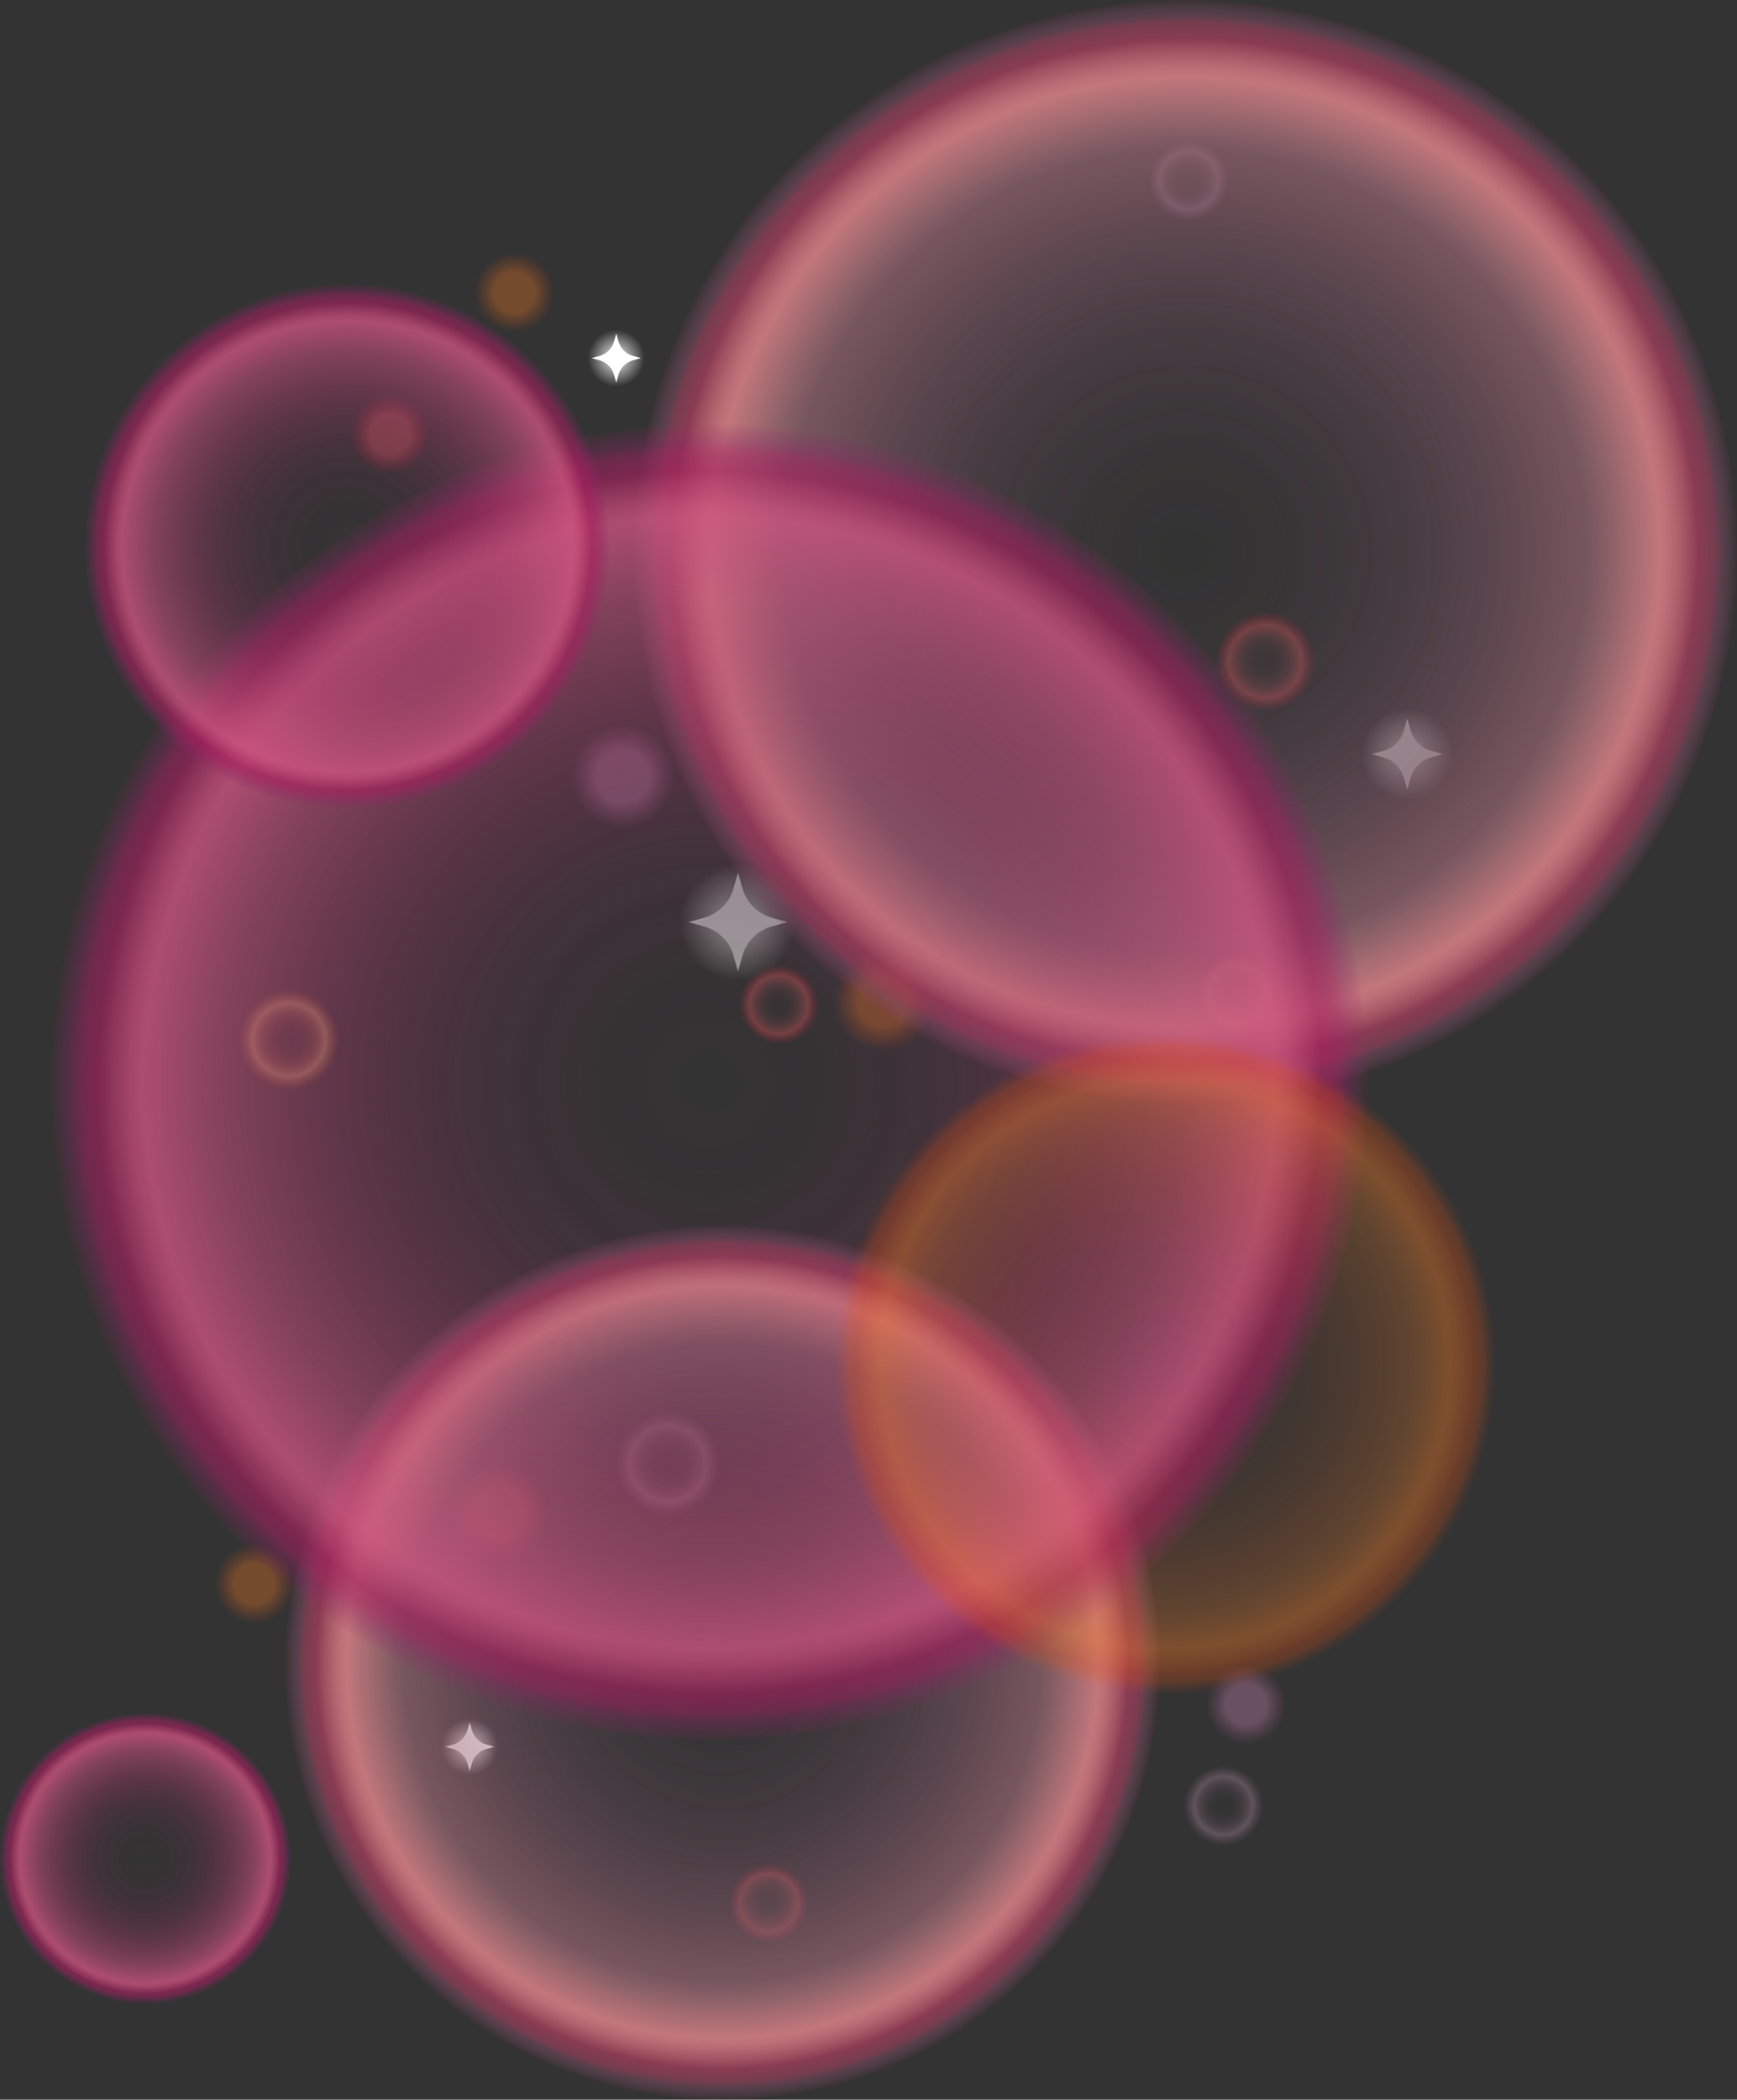 <?xml version="1.0" encoding="UTF-8"?>
<svg id="EasterEggNebula" xmlns="http://www.w3.org/2000/svg" xmlns:xlink="http://www.w3.org/1999/xlink" viewBox="0 0 1409.91 1704.03">
    <rect x="0" y="0" width="1409.91" height="1704.03" fill="#333333" stroke="none"/>
    <defs>
        <style>
            .cls-1{fill:url(#Unbenannter_Verlauf_72-2);}
            .cls-1,
            .cls-2,
            .cls-3{opacity:.25;}
            .cls-2{fill:url(#Unbenannter_Verlauf_72-3);}
            .cls-4{fill:url(#Unbenannter_Verlauf_14-4);}
            .cls-5{fill:url(#Unbenannter_Verlauf_14-2);}
            .cls-6{fill:url(#Unbenannter_Verlauf_14-3);}
            .cls-7{fill:url(#Unbenannter_Verlauf_87-2);}
            .cls-7,
            .cls-8,
            .cls-9,
            .cls-10,
            .cls-11,
            .cls-12,
            .cls-13,
            .cls-14,
            .cls-15,
            .cls-16,
            .cls-17,
            .cls-18{opacity:.35;}
            .cls-8{fill:url(#Unbenannter_Verlauf_88-2);}
            .cls-9{fill:url(#Unbenannter_Verlauf_79-3);}
            .cls-10{fill:url(#Unbenannter_Verlauf_79-2);}
            .cls-3{fill:url(#Unbenannter_Verlauf_72);}
            .cls-19{fill:url(#Unbenannter_Verlauf_18-3);}
            .cls-19,
            .cls-20,
            .cls-21,
            .cls-22,
            .cls-23,
            .cls-24,
            .cls-25,
            .cls-26,
            .cls-27{opacity:.5;}
            .cls-20{fill:url(#Unbenannter_Verlauf_18-2);}
            .cls-11{fill:url(#Unbenannter_Verlauf_87);}
            .cls-12{fill:url(#Unbenannter_Verlauf_88);}
            .cls-13{fill:url(#Unbenannter_Verlauf_79);}
            .cls-28{fill:url(#Unbenannter_Verlauf_24-3);}
            .cls-28,
            .cls-29,
            .cls-30,
            .cls-31,
            .cls-32{opacity:.8;}
            .cls-29{fill:url(#Unbenannter_Verlauf_24-2);}
            .cls-21{fill:url(#Unbenannter_Verlauf_18);}
            .cls-22{fill:url(#Unbenannter_Verlauf_42);}
            .cls-30{fill:url(#Unbenannter_Verlauf_24);}
            .cls-33{fill:#fff;}
            .cls-34{fill:url(#Unbenannter_Verlauf_14);}
            .cls-24{fill:url(#Unbenannter_Verlauf_493);}
            .cls-25{fill:url(#Unbenannter_Verlauf_481);}
            .cls-31{fill:url(#Unbenannter_Verlauf_456);}
            .cls-14{fill:url(#Unbenannter_Verlauf_547);}
            .cls-15{fill:url(#Unbenannter_Verlauf_553);}
            .cls-16{fill:url(#Unbenannter_Verlauf_547-2);}
            .cls-17{fill:url(#Unbenannter_Verlauf_553-3);}
            .cls-18{fill:url(#Unbenannter_Verlauf_553-2);}
            .cls-32{fill:url(#Unbenannter_Verlauf_456-2);}
            .cls-26{fill:url(#Unbenannter_Verlauf_493-2);}
            .cls-27{fill:url(#Unbenannter_Verlauf_481-2);}
        </style>
        <radialGradient id="Unbenannter_Verlauf_72" cx="542.15" cy="1187.83" fx="542.15" fy="1187.83" r="42.32" gradientUnits="userSpaceOnUse">
            <stop offset="0" stop-color="#c578b0" stop-opacity="0"/>
            <stop offset=".12" stop-color="#c578b0" stop-opacity=".01"/>
            <stop offset=".22" stop-color="#c67bb2" stop-opacity=".06"/>
            <stop offset=".31" stop-color="#c980b5" stop-opacity=".13"/>
            <stop offset=".4" stop-color="#cc86b8" stop-opacity=".24"/>
            <stop offset=".48" stop-color="#d18fbe" stop-opacity=".37"/>
            <stop offset=".56" stop-color="#d699c4" stop-opacity=".54"/>
            <stop offset=".64" stop-color="#dda6cb" stop-opacity=".73"/>
            <stop offset=".71" stop-color="#e4b4d4" stop-opacity=".95"/>
            <stop offset=".73" stop-color="#e6b7d6"/>
            <stop offset=".91" stop-color="#d08ebd" stop-opacity=".35"/>
            <stop offset="1" stop-color="#c578b0" stop-opacity="0"/>
        </radialGradient>
        <radialGradient id="Unbenannter_Verlauf_87" cx="505.47" cy="630.24" fx="505.47" fy="630.24" r="42.32" gradientUnits="userSpaceOnUse">
            <stop offset=".5" stop-color="#d289ba"/>
            <stop offset=".86" stop-color="#c16ba8" stop-opacity=".29"/>
            <stop offset="1" stop-color="#bb60a2" stop-opacity="0"/>
        </radialGradient>
        <radialGradient id="Unbenannter_Verlauf_547" cx="316.47" cy="352.36" fx="316.47" fy="352.36" r="32.43" gradientUnits="userSpaceOnUse">
            <stop offset=".5" stop-color="#eb5d60"/>
            <stop offset=".82" stop-color="#e73348" stop-opacity=".37"/>
            <stop offset="1" stop-color="#e51c3b" stop-opacity="0"/>
        </radialGradient>
        <radialGradient id="Unbenannter_Verlauf_553" cx="632.05" cy="815.4" fx="632.05" fy="815.4" r="32.43" gradientUnits="userSpaceOnUse">
            <stop offset="0" stop-color="#eb5d60" stop-opacity="0"/>
            <stop offset=".12" stop-color="#eb5d60" stop-opacity=".01"/>
            <stop offset=".22" stop-color="#eb5d60" stop-opacity=".06"/>
            <stop offset=".31" stop-color="#eb5d60" stop-opacity=".13"/>
            <stop offset=".39" stop-color="#eb5d60" stop-opacity=".23"/>
            <stop offset=".48" stop-color="#eb5d60" stop-opacity=".36"/>
            <stop offset=".56" stop-color="#eb5d60" stop-opacity=".53"/>
            <stop offset=".63" stop-color="#eb5d60" stop-opacity=".72"/>
            <stop offset=".71" stop-color="#eb5d60" stop-opacity=".93"/>
            <stop offset=".73" stop-color="#eb5d60"/>
            <stop offset=".9" stop-color="#e73348" stop-opacity=".37"/>
            <stop offset="1" stop-color="#e51c3b" stop-opacity="0"/>
        </radialGradient>
        <radialGradient id="Unbenannter_Verlauf_553-2" cx="624.05" cy="1544.4" fx="624.05" fy="1544.4" xlink:href="#Unbenannter_Verlauf_553"/>
        <radialGradient id="Unbenannter_Verlauf_79" cx="417.47" cy="237.36" fx="417.47" fy="237.36" r="32.43" gradientUnits="userSpaceOnUse">
            <stop offset=".5" stop-color="#ef7925"/>
            <stop offset=".81" stop-color="#eb6119" stop-opacity=".38"/>
            <stop offset="1" stop-color="#e95313" stop-opacity="0"/>
        </radialGradient>
        <radialGradient id="Unbenannter_Verlauf_79-2" cx="206.47" cy="1285.36" fx="206.47" fy="1285.36" xlink:href="#Unbenannter_Verlauf_79"/>
        <radialGradient id="Unbenannter_Verlauf_88" cx="1005.05" cy="807.4" fx="1005.05" fy="807.4" r="32.43" gradientUnits="userSpaceOnUse">
            <stop offset="0" stop-color="#ef7925" stop-opacity="0"/>
            <stop offset=".12" stop-color="#ef7a26" stop-opacity=".01"/>
            <stop offset=".21" stop-color="#ef7d29" stop-opacity=".05"/>
            <stop offset=".3" stop-color="#f0832e" stop-opacity=".12"/>
            <stop offset=".38" stop-color="#f28b36" stop-opacity=".21"/>
            <stop offset=".46" stop-color="#f49640" stop-opacity=".34"/>
            <stop offset=".54" stop-color="#f6a34d" stop-opacity=".49"/>
            <stop offset=".61" stop-color="#f8b35c" stop-opacity=".66"/>
            <stop offset=".68" stop-color="#fbc56c" stop-opacity=".86"/>
            <stop offset=".73" stop-color="#fed178"/>
            <stop offset=".89" stop-color="#f59d47" stop-opacity=".41"/>
            <stop offset="1" stop-color="#ef7925" stop-opacity="0"/>
        </radialGradient>
        <radialGradient id="Unbenannter_Verlauf_87-2" cx="1011.47" cy="1383.36" fx="1011.47" fy="1383.36" r="32.43" xlink:href="#Unbenannter_Verlauf_87"/>
        <radialGradient id="Unbenannter_Verlauf_72-2" cx="965.05" cy="146.4" fx="965.05" fy="146.4" r="32.43" xlink:href="#Unbenannter_Verlauf_72"/>
        <radialGradient id="Unbenannter_Verlauf_72-3" cx="993.05" cy="1465.4" fx="993.05" fy="1465.4" r="32.43" xlink:href="#Unbenannter_Verlauf_72"/>
        <radialGradient id="Unbenannter_Verlauf_547-2" cx="405.38" cy="1227.53" fx="405.38" fy="1227.53" r="40.61" xlink:href="#Unbenannter_Verlauf_547"/>
        <radialGradient id="Unbenannter_Verlauf_553-3" cx="1026.89" cy="536.8" fx="1026.89" fy="536.8" r="40.61" xlink:href="#Unbenannter_Verlauf_553"/>
        <radialGradient id="Unbenannter_Verlauf_79-3" cx="716.98" cy="812.53" fx="716.98" fy="812.53" r="40.61" xlink:href="#Unbenannter_Verlauf_79"/>
        <radialGradient id="Unbenannter_Verlauf_88-2" cx="234.5" cy="843.8" fx="234.5" fy="843.8" r="40.61" xlink:href="#Unbenannter_Verlauf_88"/>
        <radialGradient id="Unbenannter_Verlauf_14" cx="1142.27" cy="612.01" fx="1142.27" fy="612.01" r="37.19" gradientUnits="userSpaceOnUse">
            <stop offset="0" stop-color="#fcea0d"/>
            <stop offset="0" stop-color="#fff" stop-opacity=".94"/>
            <stop offset="1" stop-color="#fff" stop-opacity="0"/>
        </radialGradient>
        <radialGradient id="Unbenannter_Verlauf_14-2" cx="381.21" cy="1417.61" fx="381.21" fy="1417.61" r="22.99" xlink:href="#Unbenannter_Verlauf_14"/>
        <radialGradient id="Unbenannter_Verlauf_14-3" cx="500.21" cy="290.61" fx="500.21" fy="290.61" r="22.99" xlink:href="#Unbenannter_Verlauf_14"/>
        <radialGradient id="Unbenannter_Verlauf_14-4" cx="599.02" cy="748.33" fx="599.02" fy="748.33" r="47.17" xlink:href="#Unbenannter_Verlauf_14"/>
        <radialGradient id="Unbenannter_Verlauf_481" cx="962.2" cy="447.71" fx="962.2" fy="447.71" r="447.71" gradientUnits="userSpaceOnUse">
            <stop offset="0" stop-color="#5ab992" stop-opacity="0"/>
            <stop offset=".16" stop-color="#5ab992" stop-opacity=".02"/>
            <stop offset=".32" stop-color="#5ab992" stop-opacity=".09"/>
            <stop offset=".47" stop-color="#5ab992" stop-opacity=".19"/>
            <stop offset=".63" stop-color="#5ab992" stop-opacity=".34"/>
            <stop offset=".73" stop-color="#5ab992" stop-opacity=".46"/>
            <stop offset=".77" stop-color="#6fc09e" stop-opacity=".56"/>
            <stop offset=".87" stop-color="#a3d3bd" stop-opacity=".8"/>
            <stop offset=".88" stop-color="#99cfb7" stop-opacity=".77"/>
            <stop offset=".9" stop-color="#80c6a8" stop-opacity=".71"/>
            <stop offset=".93" stop-color="#5ab992" stop-opacity=".6"/>
            <stop offset=".94" stop-color="#5ab992" stop-opacity=".55"/>
            <stop offset=".96" stop-color="#5ab992" stop-opacity=".42"/>
            <stop offset=".98" stop-color="#5ab992" stop-opacity=".22"/>
            <stop offset="1" stop-color="#5ab992" stop-opacity="0"/>
        </radialGradient>
        <radialGradient id="Unbenannter_Verlauf_493" cx="962.2" cy="447.71" fx="962.2" fy="447.71" r="447.71" gradientUnits="userSpaceOnUse">
            <stop offset="0" stop-color="#1852a1" stop-opacity="0"/>
            <stop offset=".17" stop-color="#1852a1" stop-opacity=".02"/>
            <stop offset=".34" stop-color="#1852a1" stop-opacity=".1"/>
            <stop offset=".51" stop-color="#1852a1" stop-opacity=".22"/>
            <stop offset=".67" stop-color="#1852a1" stop-opacity=".39"/>
            <stop offset=".73" stop-color="#1852a1" stop-opacity=".46"/>
            <stop offset=".76" stop-color="#326cab" stop-opacity=".53"/>
            <stop offset=".83" stop-color="#77aec5" stop-opacity=".7"/>
            <stop offset=".86" stop-color="#9fd5d5" stop-opacity=".8"/>
            <stop offset=".87" stop-color="#94cad0" stop-opacity=".78"/>
            <stop offset=".89" stop-color="#76aec5" stop-opacity=".74"/>
            <stop offset=".91" stop-color="#4780b3" stop-opacity=".67"/>
            <stop offset=".93" stop-color="#1852a1" stop-opacity=".6"/>
            <stop offset=".94" stop-color="#1852a1" stop-opacity=".55"/>
            <stop offset=".96" stop-color="#1852a1" stop-opacity=".4"/>
            <stop offset=".99" stop-color="#1852a1" stop-opacity=".16"/>
            <stop offset="1" stop-color="#1852a1" stop-opacity="0"/>
        </radialGradient>
        <radialGradient id="Unbenannter_Verlauf_456" cx="962.2" cy="447.71" fx="962.2" fy="447.71" r="447.71" gradientUnits="userSpaceOnUse">
            <stop offset="0" stop-color="#e51c3b" stop-opacity="0"/>
            <stop offset=".14" stop-color="#e51e3c" stop-opacity=".02"/>
            <stop offset=".28" stop-color="#e52540" stop-opacity=".07"/>
            <stop offset=".42" stop-color="#e63147" stop-opacity=".15"/>
            <stop offset=".56" stop-color="#e84250" stop-opacity=".27"/>
            <stop offset=".69" stop-color="#ea575c" stop-opacity=".42"/>
            <stop offset=".73" stop-color="#eb5d60" stop-opacity=".46"/>
            <stop offset=".78" stop-color="#eb5f64" stop-opacity=".57"/>
            <stop offset=".86" stop-color="#ec646d" stop-opacity=".8"/>
            <stop offset=".88" stop-color="#ea5865" stop-opacity=".77"/>
            <stop offset=".91" stop-color="#e83b50" stop-opacity=".69"/>
            <stop offset=".93" stop-color="#e51c3b" stop-opacity=".6"/>
            <stop offset=".94" stop-color="#e51c3b" stop-opacity=".56"/>
            <stop offset=".96" stop-color="#e51c3b" stop-opacity=".46"/>
            <stop offset=".97" stop-color="#e51c3b" stop-opacity=".29"/>
            <stop offset="1" stop-color="#e51c3b" stop-opacity=".06"/>
            <stop offset="1" stop-color="#e51c3b" stop-opacity="0"/>
        </radialGradient>
        <radialGradient id="Unbenannter_Verlauf_481-2" cx="586.35" cy="1349.38" fx="586.35" fy="1349.38" r="354.65" xlink:href="#Unbenannter_Verlauf_481"/>
        <radialGradient id="Unbenannter_Verlauf_493-2" cx="586.35" cy="1349.38" fx="586.35" fy="1349.38" r="354.65" xlink:href="#Unbenannter_Verlauf_493"/>
        <radialGradient id="Unbenannter_Verlauf_456-2" cx="586.35" cy="1349.38" fx="586.35" fy="1349.38" r="354.65" xlink:href="#Unbenannter_Verlauf_456"/>
        <radialGradient id="Unbenannter_Verlauf_24" cx="575.95" cy="878.3" fx="575.95" fy="878.3" r="533.87" gradientUnits="userSpaceOnUse">
            <stop offset="0" stop-color="#6b247d" stop-opacity="0"/>
            <stop offset=".16" stop-color="#6e257e" stop-opacity=".02"/>
            <stop offset=".33" stop-color="#772a81" stop-opacity=".09"/>
            <stop offset=".49" stop-color="#883286" stop-opacity=".21"/>
            <stop offset=".65" stop-color="#9e3d8d" stop-opacity=".37"/>
            <stop offset=".73" stop-color="#ac4492" stop-opacity=".46"/>
            <stop offset=".79" stop-color="#ac4492" stop-opacity=".61"/>
            <stop offset=".86" stop-color="#ac4492" stop-opacity=".8"/>
            <stop offset=".88" stop-color="#a33f8f" stop-opacity=".77"/>
            <stop offset=".9" stop-color="#8c3487" stop-opacity=".7"/>
            <stop offset=".93" stop-color="#6b247d" stop-opacity=".6"/>
            <stop offset=".95" stop-color="#68257d" stop-opacity=".53"/>
            <stop offset=".97" stop-color="#622880" stop-opacity=".34"/>
            <stop offset="1" stop-color="#592e84" stop-opacity=".03"/>
            <stop offset="1" stop-color="#582f85" stop-opacity="0"/>
        </radialGradient>
        <radialGradient id="Unbenannter_Verlauf_18" cx="575.95" cy="878.3" fx="575.95" fy="878.3" r="533.87" gradientUnits="userSpaceOnUse">
            <stop offset="0" stop-color="#e51c3b" stop-opacity="0"/>
            <stop offset=".14" stop-color="#e51e3c" stop-opacity=".02"/>
            <stop offset=".28" stop-color="#e52540" stop-opacity=".07"/>
            <stop offset=".42" stop-color="#e63147" stop-opacity=".15"/>
            <stop offset=".56" stop-color="#e84250" stop-opacity=".27"/>
            <stop offset=".69" stop-color="#ea575c" stop-opacity=".42"/>
            <stop offset=".73" stop-color="#eb5d60" stop-opacity=".46"/>
            <stop offset=".78" stop-color="#eb5f64" stop-opacity=".57"/>
            <stop offset=".86" stop-color="#ec646d" stop-opacity=".8"/>
            <stop offset=".88" stop-color="#ea5865" stop-opacity=".77"/>
            <stop offset=".91" stop-color="#e83b50" stop-opacity=".69"/>
            <stop offset=".93" stop-color="#e51c3b" stop-opacity=".6"/>
            <stop offset=".94" stop-color="#e51c3b" stop-opacity=".56"/>
            <stop offset=".96" stop-color="#e51c3b" stop-opacity=".46"/>
            <stop offset=".97" stop-color="#e51c3b" stop-opacity=".29"/>
            <stop offset="1" stop-color="#e51c3b" stop-opacity=".06"/>
            <stop offset="1" stop-color="#e51c3b" stop-opacity="0"/>
        </radialGradient>
        <radialGradient id="Unbenannter_Verlauf_24-2" cx="281.95" cy="443.44" fx="281.95" fy="443.44" r="212.9" xlink:href="#Unbenannter_Verlauf_24"/>
        <radialGradient id="Unbenannter_Verlauf_18-2" cx="281.95" cy="443.44" fx="281.95" fy="443.44" r="212.9" xlink:href="#Unbenannter_Verlauf_18"/>
        <radialGradient id="Unbenannter_Verlauf_24-3" cx="117.86" cy="1508.28" fx="117.86" fy="1508.28" r="117.86" xlink:href="#Unbenannter_Verlauf_24"/>
        <radialGradient id="Unbenannter_Verlauf_18-3" cx="117.86" cy="1508.28" fx="117.86" fy="1508.28" r="117.86" xlink:href="#Unbenannter_Verlauf_18"/>
        <radialGradient id="Unbenannter_Verlauf_42" cx="946.07" cy="1107.47" fx="946.07" fy="1107.47" r="268.85" gradientUnits="userSpaceOnUse">
            <stop offset="0" stop-color="#e95313" stop-opacity="0"/>
            <stop offset=".14" stop-color="#e95413" stop-opacity=".02"/>
            <stop offset=".28" stop-color="#e95815" stop-opacity=".07"/>
            <stop offset=".42" stop-color="#ea5f18" stop-opacity=".15"/>
            <stop offset=".55" stop-color="#ec681d" stop-opacity=".26"/>
            <stop offset=".69" stop-color="#ee7523" stop-opacity=".41"/>
            <stop offset=".73" stop-color="#ef7925" stop-opacity=".46"/>
            <stop offset=".78" stop-color="#ef7925" stop-opacity=".57"/>
            <stop offset=".86" stop-color="#ef7925" stop-opacity=".8"/>
            <stop offset=".88" stop-color="#ed7121" stop-opacity=".76"/>
            <stop offset=".92" stop-color="#ea5e18" stop-opacity=".66"/>
            <stop offset=".93" stop-color="#e95313" stop-opacity=".6"/>
            <stop offset=".94" stop-color="#e95313" stop-opacity=".56"/>
            <stop offset=".96" stop-color="#e95313" stop-opacity=".46"/>
            <stop offset=".97" stop-color="#e95313" stop-opacity=".29"/>
            <stop offset=".99" stop-color="#e95313" stop-opacity=".07"/>
            <stop offset="1" stop-color="#e95313" stop-opacity="0"/>
        </radialGradient>
    </defs>
    <g id="easter_egg_nebula">
            <g class="easter-egg-nebula-particles-stars">
                <circle class="cls-3" cx="542.15" cy="1187.83" r="42.32"/>
                <circle class="cls-11" cx="505.47" cy="630.24" r="42.32"/>
                <circle class="cls-14" cx="316.47" cy="352.36" r="32.43"/>
                <circle class="cls-15" cx="632.05" cy="815.4" r="32.43"/>
                <circle class="cls-18" cx="624.05" cy="1544.4" r="32.43"/>
                <circle class="cls-13" cx="417.47" cy="237.36" r="32.43"/>
                <circle class="cls-10" cx="206.47" cy="1285.36" r="32.43"/>
                <circle class="cls-12" cx="1005.05" cy="807.4" r="32.43"/>
                <circle class="cls-7" cx="1011.47" cy="1383.36" r="32.43"/>
                <circle class="cls-1" cx="965.05" cy="146.4" r="32.43"/>
                <circle class="cls-2" cx="993.05" cy="1465.4" r="32.43"/>
                <circle class="cls-16" cx="405.38" cy="1227.53" r="40.61"/>
                <circle class="cls-17" cx="1026.89" cy="536.8" r="40.61"/>
                <circle class="cls-9" cx="716.98" cy="812.53" r="40.61"/>
                <circle class="cls-8" cx="234.5" cy="843.8" r="40.61"/>
                <g class="cls-23">
                    <path class="cls-33" d="m1171.01,612.01l-9.26,2.6c-8.18,2.3-14.57,8.69-16.87,16.87l-2.6,9.26-2.62-9.27c-2.3-8.16-8.68-14.55-16.85-16.85l-9.27-2.62,9.26-2.61c8.18-2.3,14.57-8.69,16.87-16.87l2.61-9.26,2.62,9.27c2.3,8.16,8.68,14.55,16.85,16.85l9.27,2.62Z"/>
                    <circle class="cls-34" cx="1142.27" cy="612.01" r="37.19"/>
                </g>
                <g>
                    <path class="cls-33" d="m401.15,1417.61l-6.43,1.81c-5.67,1.6-10.11,6.03-11.7,11.7l-1.81,6.43-1.81-6.43c-1.6-5.66-6.02-10.09-11.69-11.69l-6.43-1.81,6.43-1.81c5.67-1.6,10.11-6.03,11.7-11.7l1.81-6.43,1.81,6.43c1.6,5.66,6.02,10.09,11.69,11.69l6.43,1.81Z"/>
                    <circle class="cls-5" cx="381.21" cy="1417.61" r="22.99"/>
                </g>
                <g>
                    <path class="cls-33" d="m520.15,290.61l-6.43,1.81c-5.67,1.6-10.11,6.03-11.7,11.7l-1.81,6.43-1.81-6.43c-1.6-5.66-6.02-10.09-11.69-11.69l-6.43-1.81,6.43-1.81c5.67-1.6,10.11-6.03,11.7-11.7l1.81-6.43,1.81,6.43c1.6,5.66,6.02,10.09,11.69,11.69l6.43,1.81Z"/>
                    <circle class="cls-6" cx="500.21" cy="290.61" r="22.99"/>
                </g>
                <g class="cls-23">
                    <path class="cls-33" d="m639.15,748.33l-12.93,3.64c-11.42,3.21-20.34,12.14-23.56,23.56l-3.64,12.93-3.65-12.95c-3.22-11.4-12.13-20.31-23.53-23.53l-12.95-3.65,12.93-3.64c11.42-3.21,20.34-12.14,23.56-23.56l3.64-12.93,3.65,12.95c3.22,11.4,12.13,20.31,23.53,23.53l12.95,3.65Z"/>
                    <circle class="cls-4" cx="599.02" cy="748.33" r="47.17"/>
                </g>
            </g>
            <g>
                <g class="easter-egg-nebula-dust-rose1">
                    <circle class="cls-25" cx="962.2" cy="447.71" r="447.71"/>
                    <circle class="cls-24" cx="962.2" cy="447.71" r="447.71"/>
                    <circle class="cls-31" cx="962.2" cy="447.71" r="447.71"/>
                </g>
                <g class="easter-egg-nebula-dust-rose2">
                    <circle class="cls-27" cx="586.35" cy="1349.38" r="354.65"/>
                    <circle class="cls-26" cx="586.35" cy="1349.38" r="354.65"/>
                    <circle class="cls-32" cx="586.35" cy="1349.38" r="354.65"/>
                </g>
                <g class="easter-egg-nebula-dust-main">
                    <circle class="cls-30" cx="575.95" cy="878.3" r="533.87"/>
                    <circle class="cls-21" cx="575.95" cy="878.3" r="533.87"/>
                </g>
                <g class="easter-egg-nebula-dust-pink1">
                    <circle class="cls-29" cx="281.95" cy="443.44" r="212.9"/>
                    <circle class="cls-20" cx="281.95" cy="443.44" r="212.9"/>
                </g>
                <g class="easter-egg-nebula-dust-pink2">
                    <circle class="cls-28" cx="117.86" cy="1508.28" r="117.86"/>
                    <circle class="cls-19" cx="117.86" cy="1508.28" r="117.86"/>
                </g>
                <circle class="easter-egg-nebula-dust-orange cls-22" cx="946.07" cy="1107.47" r="268.85"/>
            </g>
    </g>
</svg>